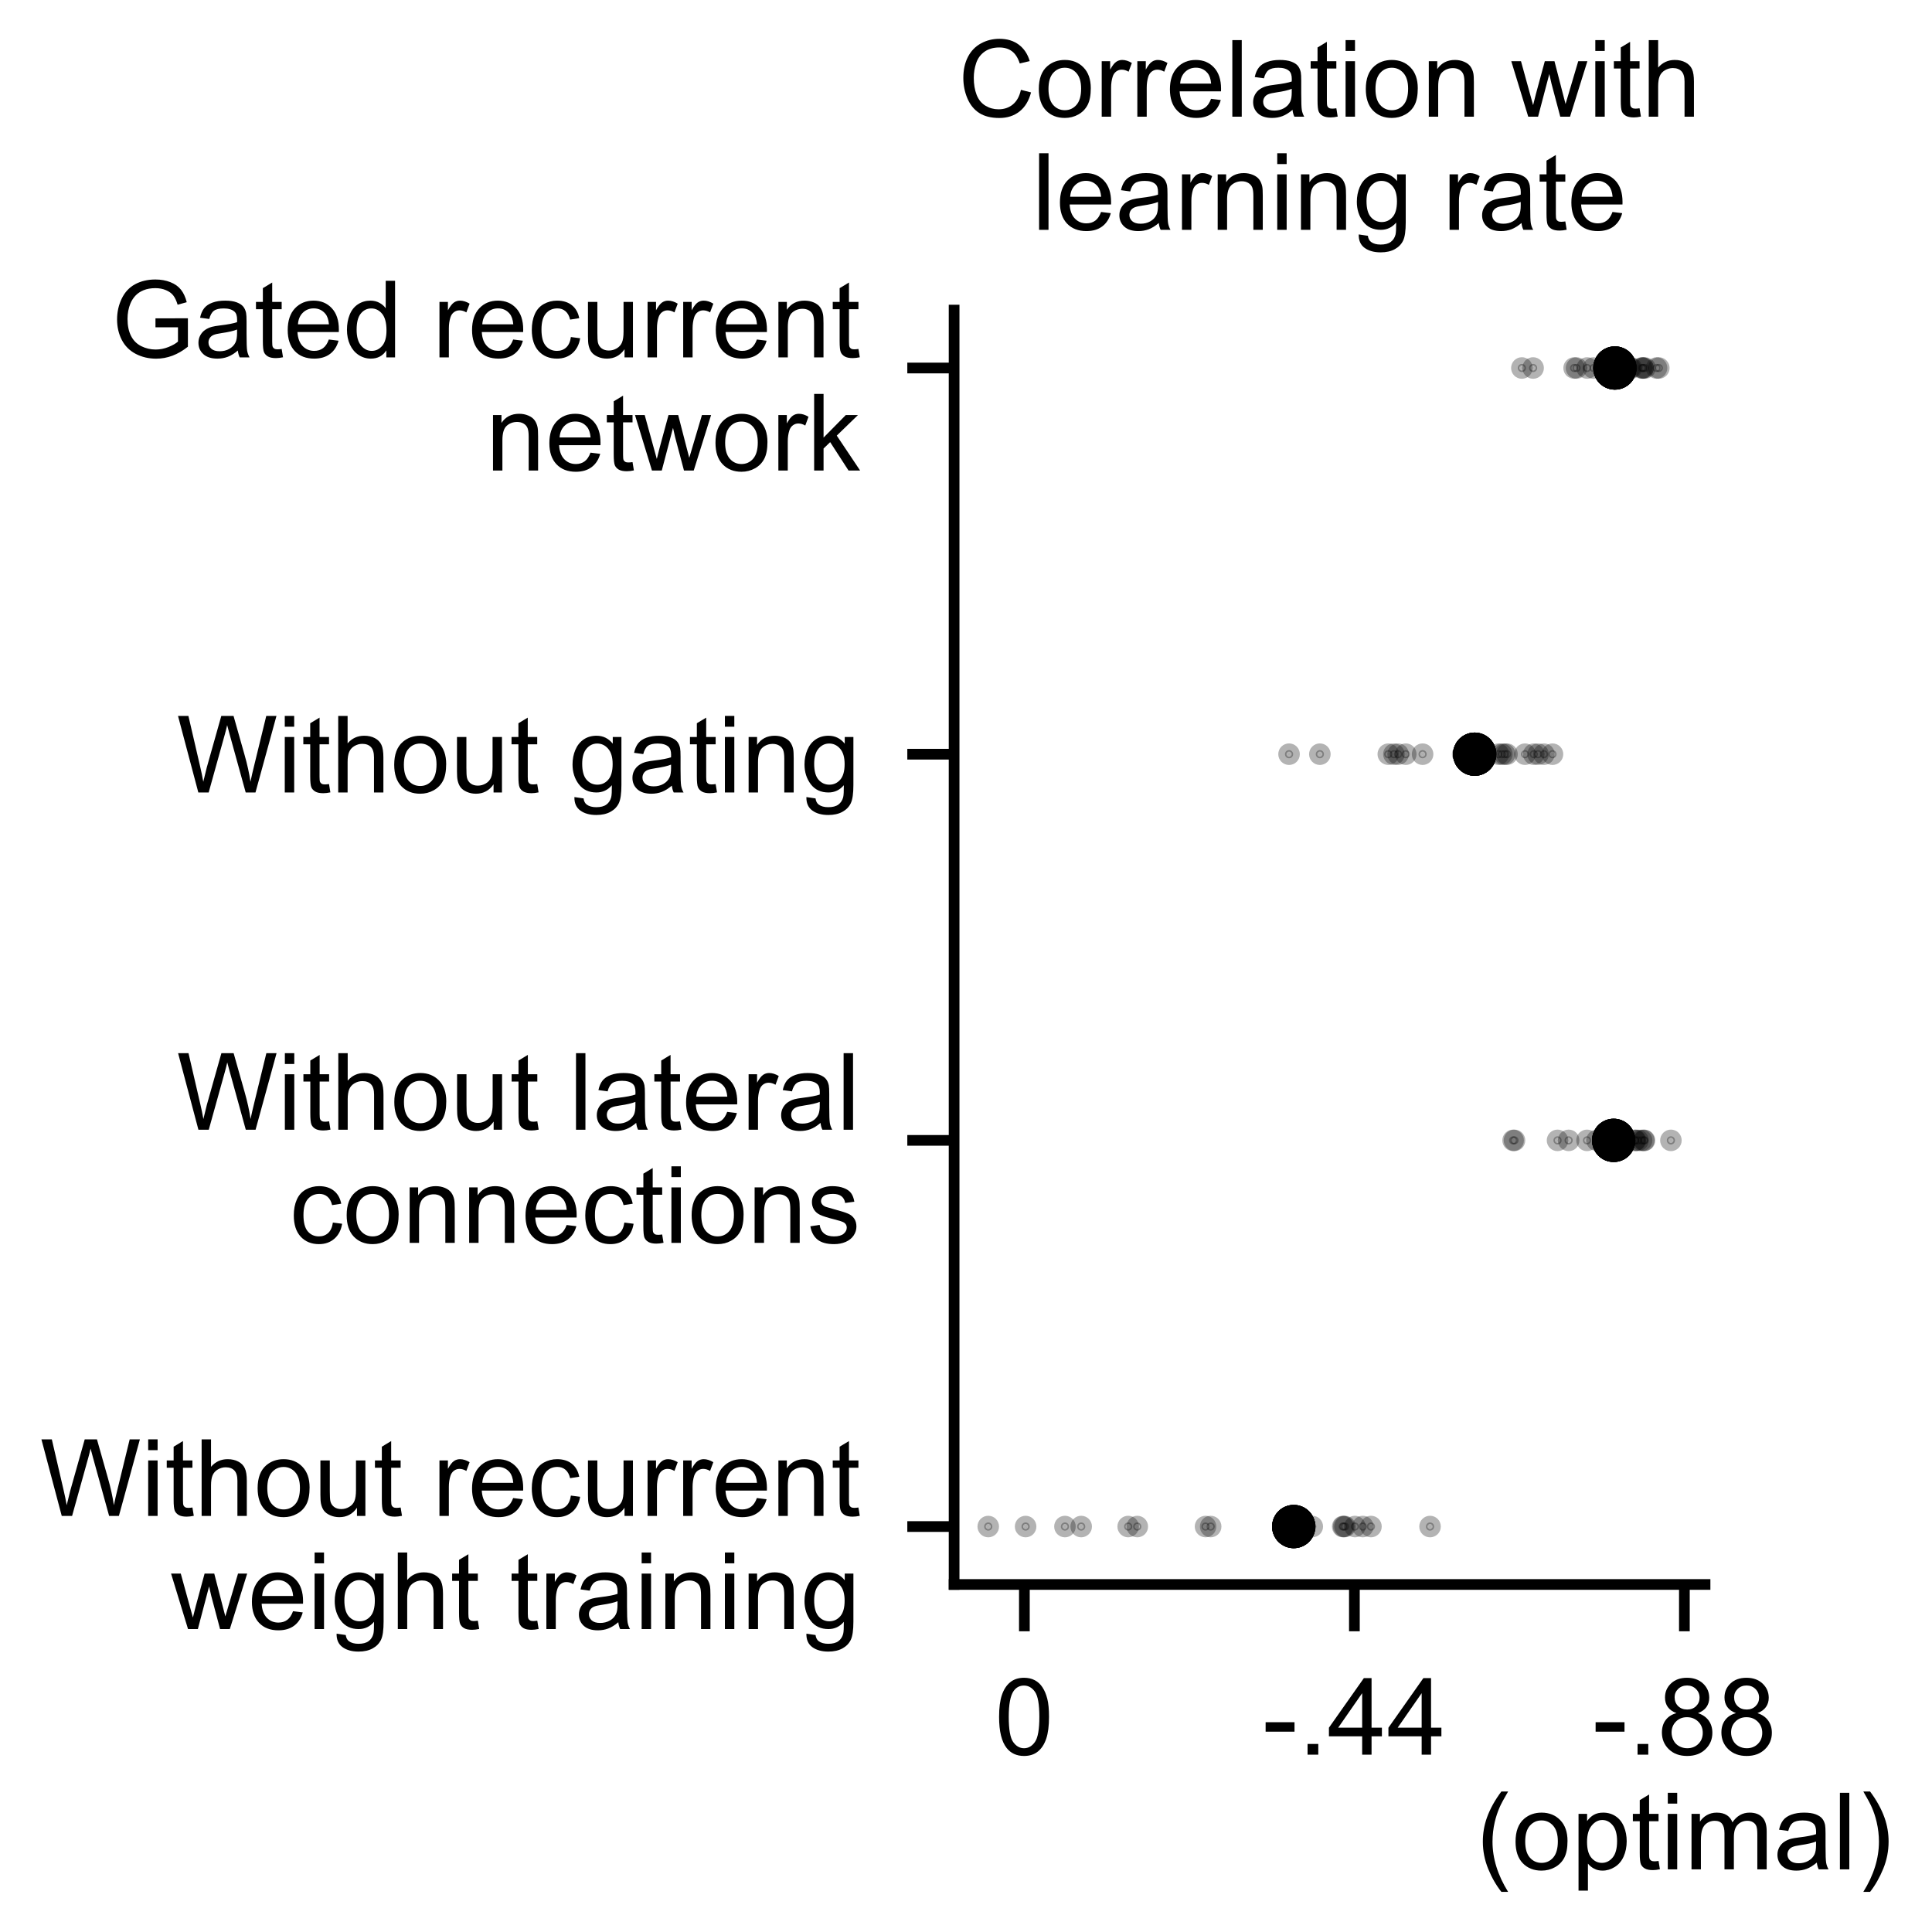 <?xml version="1.0" encoding="utf-8" standalone="no"?>
<!DOCTYPE svg PUBLIC "-//W3C//DTD SVG 1.1//EN"
  "http://www.w3.org/Graphics/SVG/1.1/DTD/svg11.dtd">
<!-- Created with matplotlib (https://matplotlib.org/) -->
<svg height="144.48pt" version="1.1" viewBox="0 0 144.48 144.48" width="144.48pt" xmlns="http://www.w3.org/2000/svg" xmlns:xlink="http://www.w3.org/1999/xlink">
 <defs>
  <style type="text/css">*{stroke-linecap:butt;stroke-linejoin:round;}</style>
 </defs>
 <g id="figure_1">
  <g id="patch_1">
   <path d="M 0 144.48 
L 144.48 144.48 
L 144.48 0 
L 0 0 
z
" style="fill:#ffffff;"/>
  </g>
  <g id="axes_1">
   <g id="patch_2">
    <path d="M 71.351 118.491 
L 127.507 118.491 
L 127.507 23.188 
L 71.351 23.188 
z
" style="fill:#ffffff;"/>
   </g>
   <g id="PathCollection_1">
    <defs>
     <path d="M 0 0.306 
C 0.081 0.306 0.159 0.274 0.217 0.217 
C 0.274 0.159 0.306 0.081 0.306 0 
C 0.306 -0.081 0.274 -0.159 0.217 -0.217 
C 0.159 -0.274 0.081 -0.306 0 -0.306 
C -0.081 -0.306 -0.159 -0.274 -0.217 -0.217 
C -0.274 -0.159 -0.306 -0.081 -0.306 0 
C -0.306 0.081 -0.274 0.159 -0.217 0.217 
C -0.159 0.274 -0.081 0.306 0 0.306 
z
" id="m3fb9563d94" style="stroke:#000000;stroke-opacity:0.3;"/>
    </defs>
    <g clip-path="url(#pb31c2bf04f)">
     <use style="fill-opacity:0.3;stroke:#000000;stroke-opacity:0.3;" x="120.322" xlink:href="#m3fb9563d94" y="27.52"/>
     <use style="fill-opacity:0.3;stroke:#000000;stroke-opacity:0.3;" x="113.81" xlink:href="#m3fb9563d94" y="27.52"/>
     <use style="fill-opacity:0.3;stroke:#000000;stroke-opacity:0.3;" x="121.998" xlink:href="#m3fb9563d94" y="27.52"/>
     <use style="fill-opacity:0.3;stroke:#000000;stroke-opacity:0.3;" x="122.873" xlink:href="#m3fb9563d94" y="27.52"/>
     <use style="fill-opacity:0.3;stroke:#000000;stroke-opacity:0.3;" x="119.165" xlink:href="#m3fb9563d94" y="27.52"/>
     <use style="fill-opacity:0.3;stroke:#000000;stroke-opacity:0.3;" x="122.761" xlink:href="#m3fb9563d94" y="27.52"/>
     <use style="fill-opacity:0.3;stroke:#000000;stroke-opacity:0.3;" x="117.896" xlink:href="#m3fb9563d94" y="27.52"/>
     <use style="fill-opacity:0.3;stroke:#000000;stroke-opacity:0.3;" x="120.42" xlink:href="#m3fb9563d94" y="27.52"/>
     <use style="fill-opacity:0.3;stroke:#000000;stroke-opacity:0.3;" x="114.65" xlink:href="#m3fb9563d94" y="27.52"/>
     <use style="fill-opacity:0.3;stroke:#000000;stroke-opacity:0.3;" x="123.881" xlink:href="#m3fb9563d94" y="27.52"/>
     <use style="fill-opacity:0.3;stroke:#000000;stroke-opacity:0.3;" x="117.716" xlink:href="#m3fb9563d94" y="27.52"/>
     <use style="fill-opacity:0.3;stroke:#000000;stroke-opacity:0.3;" x="118.689" xlink:href="#m3fb9563d94" y="27.52"/>
     <use style="fill-opacity:0.3;stroke:#000000;stroke-opacity:0.3;" x="122.869" xlink:href="#m3fb9563d94" y="27.52"/>
     <use style="fill-opacity:0.3;stroke:#000000;stroke-opacity:0.3;" x="121.898" xlink:href="#m3fb9563d94" y="27.52"/>
     <use style="fill-opacity:0.3;stroke:#000000;stroke-opacity:0.3;" x="120.258" xlink:href="#m3fb9563d94" y="27.52"/>
     <use style="fill-opacity:0.3;stroke:#000000;stroke-opacity:0.3;" x="120.347" xlink:href="#m3fb9563d94" y="27.52"/>
     <use style="fill-opacity:0.3;stroke:#000000;stroke-opacity:0.3;" x="123.02" xlink:href="#m3fb9563d94" y="27.52"/>
     <use style="fill-opacity:0.3;stroke:#000000;stroke-opacity:0.3;" x="124.051" xlink:href="#m3fb9563d94" y="27.52"/>
     <use style="fill-opacity:0.3;stroke:#000000;stroke-opacity:0.3;" x="121.251" xlink:href="#m3fb9563d94" y="27.52"/>
     <use style="fill-opacity:0.3;stroke:#000000;stroke-opacity:0.3;" x="121.11" xlink:href="#m3fb9563d94" y="27.52"/>
    </g>
   </g>
   <g id="PathCollection_2">
    <defs>
     <path d="M 0 1.118 
C 0.297 1.118 0.581 1 0.791 0.791 
C 1 0.581 1.118 0.297 1.118 0 
C 1.118 -0.297 1 -0.581 0.791 -0.791 
C 0.581 -1 0.297 -1.118 0 -1.118 
C -0.297 -1.118 -0.581 -1 -0.791 -0.791 
C -1 -0.581 -1.118 -0.297 -1.118 0 
C -1.118 0.297 -1 0.581 -0.791 0.791 
C -0.581 1 -0.297 1.118 0 1.118 
z
" id="mee559fc766" style="stroke:#000000;"/>
    </defs>
    <g clip-path="url(#pb31c2bf04f)">
     <use style="stroke:#000000;" x="120.765" xlink:href="#mee559fc766" y="27.52"/>
     <use style="stroke:#000000;" x="110.279" xlink:href="#mee559fc766" y="56.4"/>
     <use style="stroke:#000000;" x="120.674" xlink:href="#mee559fc766" y="85.28"/>
     <use style="stroke:#000000;" x="96.748" xlink:href="#mee559fc766" y="114.159"/>
    </g>
   </g>
   <g id="PathCollection_3">
    <g clip-path="url(#pb31c2bf04f)">
     <use style="fill-opacity:0.3;stroke:#000000;stroke-opacity:0.3;" x="112.524" xlink:href="#m3fb9563d94" y="56.4"/>
     <use style="fill-opacity:0.3;stroke:#000000;stroke-opacity:0.3;" x="114.044" xlink:href="#m3fb9563d94" y="56.4"/>
     <use style="fill-opacity:0.3;stroke:#000000;stroke-opacity:0.3;" x="112.057" xlink:href="#m3fb9563d94" y="56.4"/>
     <use style="fill-opacity:0.3;stroke:#000000;stroke-opacity:0.3;" x="109.662" xlink:href="#m3fb9563d94" y="56.4"/>
     <use style="fill-opacity:0.3;stroke:#000000;stroke-opacity:0.3;" x="103.82" xlink:href="#m3fb9563d94" y="56.4"/>
     <use style="fill-opacity:0.3;stroke:#000000;stroke-opacity:0.3;" x="105.126" xlink:href="#m3fb9563d94" y="56.4"/>
     <use style="fill-opacity:0.3;stroke:#000000;stroke-opacity:0.3;" x="112.309" xlink:href="#m3fb9563d94" y="56.4"/>
     <use style="fill-opacity:0.3;stroke:#000000;stroke-opacity:0.3;" x="98.703" xlink:href="#m3fb9563d94" y="56.4"/>
     <use style="fill-opacity:0.3;stroke:#000000;stroke-opacity:0.3;" x="96.399" xlink:href="#m3fb9563d94" y="56.4"/>
     <use style="fill-opacity:0.3;stroke:#000000;stroke-opacity:0.3;" x="114.699" xlink:href="#m3fb9563d94" y="56.4"/>
     <use style="fill-opacity:0.3;stroke:#000000;stroke-opacity:0.3;" x="116.099" xlink:href="#m3fb9563d94" y="56.4"/>
     <use style="fill-opacity:0.3;stroke:#000000;stroke-opacity:0.3;" x="115.021" xlink:href="#m3fb9563d94" y="56.4"/>
     <use style="fill-opacity:0.3;stroke:#000000;stroke-opacity:0.3;" x="110.896" xlink:href="#m3fb9563d94" y="56.4"/>
     <use style="fill-opacity:0.3;stroke:#000000;stroke-opacity:0.3;" x="109.383" xlink:href="#m3fb9563d94" y="56.4"/>
     <use style="fill-opacity:0.3;stroke:#000000;stroke-opacity:0.3;" x="104.554" xlink:href="#m3fb9563d94" y="56.4"/>
     <use style="fill-opacity:0.3;stroke:#000000;stroke-opacity:0.3;" x="115.46" xlink:href="#m3fb9563d94" y="56.4"/>
     <use style="fill-opacity:0.3;stroke:#000000;stroke-opacity:0.3;" x="104.239" xlink:href="#m3fb9563d94" y="56.4"/>
     <use style="fill-opacity:0.3;stroke:#000000;stroke-opacity:0.3;" x="112.699" xlink:href="#m3fb9563d94" y="56.4"/>
     <use style="fill-opacity:0.3;stroke:#000000;stroke-opacity:0.3;" x="106.386" xlink:href="#m3fb9563d94" y="56.4"/>
     <use style="fill-opacity:0.3;stroke:#000000;stroke-opacity:0.3;" x="109.648" xlink:href="#m3fb9563d94" y="56.4"/>
    </g>
   </g>
   <g id="PathCollection_4">
    <g clip-path="url(#pb31c2bf04f)">
     <use style="stroke:#000000;" x="120.765" xlink:href="#mee559fc766" y="27.52"/>
     <use style="stroke:#000000;" x="110.279" xlink:href="#mee559fc766" y="56.4"/>
     <use style="stroke:#000000;" x="120.674" xlink:href="#mee559fc766" y="85.28"/>
     <use style="stroke:#000000;" x="96.748" xlink:href="#mee559fc766" y="114.159"/>
    </g>
   </g>
   <g id="PathCollection_5">
    <g clip-path="url(#pb31c2bf04f)">
     <use style="fill-opacity:0.3;stroke:#000000;stroke-opacity:0.3;" x="122.93" xlink:href="#m3fb9563d94" y="85.28"/>
     <use style="fill-opacity:0.3;stroke:#000000;stroke-opacity:0.3;" x="120.341" xlink:href="#m3fb9563d94" y="85.28"/>
     <use style="fill-opacity:0.3;stroke:#000000;stroke-opacity:0.3;" x="118.682" xlink:href="#m3fb9563d94" y="85.28"/>
     <use style="fill-opacity:0.3;stroke:#000000;stroke-opacity:0.3;" x="122.979" xlink:href="#m3fb9563d94" y="85.28"/>
     <use style="fill-opacity:0.3;stroke:#000000;stroke-opacity:0.3;" x="117.307" xlink:href="#m3fb9563d94" y="85.28"/>
     <use style="fill-opacity:0.3;stroke:#000000;stroke-opacity:0.3;" x="120.833" xlink:href="#m3fb9563d94" y="85.28"/>
     <use style="fill-opacity:0.3;stroke:#000000;stroke-opacity:0.3;" x="122.763" xlink:href="#m3fb9563d94" y="85.28"/>
     <use style="fill-opacity:0.3;stroke:#000000;stroke-opacity:0.3;" x="121.379" xlink:href="#m3fb9563d94" y="85.28"/>
     <use style="fill-opacity:0.3;stroke:#000000;stroke-opacity:0.3;" x="113.258" xlink:href="#m3fb9563d94" y="85.28"/>
     <use style="fill-opacity:0.3;stroke:#000000;stroke-opacity:0.3;" x="122.496" xlink:href="#m3fb9563d94" y="85.28"/>
     <use style="fill-opacity:0.3;stroke:#000000;stroke-opacity:0.3;" x="122.304" xlink:href="#m3fb9563d94" y="85.28"/>
     <use style="fill-opacity:0.3;stroke:#000000;stroke-opacity:0.3;" x="120.336" xlink:href="#m3fb9563d94" y="85.28"/>
     <use style="fill-opacity:0.3;stroke:#000000;stroke-opacity:0.3;" x="119.424" xlink:href="#m3fb9563d94" y="85.28"/>
     <use style="fill-opacity:0.3;stroke:#000000;stroke-opacity:0.3;" x="120.515" xlink:href="#m3fb9563d94" y="85.28"/>
     <use style="fill-opacity:0.3;stroke:#000000;stroke-opacity:0.3;" x="122.267" xlink:href="#m3fb9563d94" y="85.28"/>
     <use style="fill-opacity:0.3;stroke:#000000;stroke-opacity:0.3;" x="124.955" xlink:href="#m3fb9563d94" y="85.28"/>
     <use style="fill-opacity:0.3;stroke:#000000;stroke-opacity:0.3;" x="121.317" xlink:href="#m3fb9563d94" y="85.28"/>
     <use style="fill-opacity:0.3;stroke:#000000;stroke-opacity:0.3;" x="113.155" xlink:href="#m3fb9563d94" y="85.28"/>
     <use style="fill-opacity:0.3;stroke:#000000;stroke-opacity:0.3;" x="116.476" xlink:href="#m3fb9563d94" y="85.28"/>
     <use style="fill-opacity:0.3;stroke:#000000;stroke-opacity:0.3;" x="120.163" xlink:href="#m3fb9563d94" y="85.28"/>
    </g>
   </g>
   <g id="PathCollection_6">
    <g clip-path="url(#pb31c2bf04f)">
     <use style="stroke:#000000;" x="120.765" xlink:href="#mee559fc766" y="27.52"/>
     <use style="stroke:#000000;" x="110.279" xlink:href="#mee559fc766" y="56.4"/>
     <use style="stroke:#000000;" x="120.674" xlink:href="#mee559fc766" y="85.28"/>
     <use style="stroke:#000000;" x="96.748" xlink:href="#mee559fc766" y="114.159"/>
    </g>
   </g>
   <g id="PathCollection_7">
    <g clip-path="url(#pb31c2bf04f)">
     <use style="fill-opacity:0.3;stroke:#000000;stroke-opacity:0.3;" x="106.942" xlink:href="#m3fb9563d94" y="114.159"/>
     <use style="fill-opacity:0.3;stroke:#000000;stroke-opacity:0.3;" x="101.913" xlink:href="#m3fb9563d94" y="114.159"/>
     <use style="fill-opacity:0.3;stroke:#000000;stroke-opacity:0.3;" x="101.322" xlink:href="#m3fb9563d94" y="114.159"/>
     <use style="fill-opacity:0.3;stroke:#000000;stroke-opacity:0.3;" x="100.48" xlink:href="#m3fb9563d94" y="114.159"/>
     <use style="fill-opacity:0.3;stroke:#000000;stroke-opacity:0.3;" x="76.698" xlink:href="#m3fb9563d94" y="114.159"/>
     <use style="fill-opacity:0.3;stroke:#000000;stroke-opacity:0.3;" x="84.368" xlink:href="#m3fb9563d94" y="114.159"/>
     <use style="fill-opacity:0.3;stroke:#000000;stroke-opacity:0.3;" x="96.73" xlink:href="#m3fb9563d94" y="114.159"/>
     <use style="fill-opacity:0.3;stroke:#000000;stroke-opacity:0.3;" x="96.766" xlink:href="#m3fb9563d94" y="114.159"/>
     <use style="fill-opacity:0.3;stroke:#000000;stroke-opacity:0.3;" x="73.904" xlink:href="#m3fb9563d94" y="114.159"/>
     <use style="fill-opacity:0.3;stroke:#000000;stroke-opacity:0.3;" x="90.153" xlink:href="#m3fb9563d94" y="114.159"/>
     <use style="fill-opacity:0.3;stroke:#000000;stroke-opacity:0.3;" x="97.574" xlink:href="#m3fb9563d94" y="114.159"/>
     <use style="fill-opacity:0.3;stroke:#000000;stroke-opacity:0.3;" x="100.412" xlink:href="#m3fb9563d94" y="114.159"/>
     <use style="fill-opacity:0.3;stroke:#000000;stroke-opacity:0.3;" x="85.049" xlink:href="#m3fb9563d94" y="114.159"/>
     <use style="fill-opacity:0.3;stroke:#000000;stroke-opacity:0.3;" x="90.537" xlink:href="#m3fb9563d94" y="114.159"/>
     <use style="fill-opacity:0.3;stroke:#000000;stroke-opacity:0.3;" x="80.854" xlink:href="#m3fb9563d94" y="114.159"/>
     <use style="fill-opacity:0.3;stroke:#000000;stroke-opacity:0.3;" x="98.136" xlink:href="#m3fb9563d94" y="114.159"/>
     <use style="fill-opacity:0.3;stroke:#000000;stroke-opacity:0.3;" x="100.584" xlink:href="#m3fb9563d94" y="114.159"/>
     <use style="fill-opacity:0.3;stroke:#000000;stroke-opacity:0.3;" x="79.64" xlink:href="#m3fb9563d94" y="114.159"/>
     <use style="fill-opacity:0.3;stroke:#000000;stroke-opacity:0.3;" x="96.531" xlink:href="#m3fb9563d94" y="114.159"/>
     <use style="fill-opacity:0.3;stroke:#000000;stroke-opacity:0.3;" x="102.524" xlink:href="#m3fb9563d94" y="114.159"/>
    </g>
   </g>
   <g id="PathCollection_8">
    <g clip-path="url(#pb31c2bf04f)">
     <use style="stroke:#000000;" x="120.765" xlink:href="#mee559fc766" y="27.52"/>
     <use style="stroke:#000000;" x="110.279" xlink:href="#mee559fc766" y="56.4"/>
     <use style="stroke:#000000;" x="120.674" xlink:href="#mee559fc766" y="85.28"/>
     <use style="stroke:#000000;" x="96.748" xlink:href="#mee559fc766" y="114.159"/>
    </g>
   </g>
   <g id="matplotlib.axis_1">
    <g id="xtick_1">
     <g id="line2d_1">
      <defs>
       <path d="M 0 0 
L 0 3.5 
" id="mf2e97623bc" style="stroke:#000000;stroke-width:0.8;"/>
      </defs>
      <g>
       <use style="stroke:#000000;stroke-width:0.8;" x="76.606" xlink:href="#mf2e97623bc" y="118.491"/>
      </g>
     </g>
     <g id="text_1">
      <!-- 0 -->
      <g transform="translate(74.382 131.218)scale(0.08 -0.08)">
       <defs>
        <path d="M 4.156 35.297 
Q 4.156 48 6.766 55.734 
Q 9.375 63.484 14.516 67.672 
Q 19.672 71.875 27.484 71.875 
Q 33.25 71.875 37.594 69.547 
Q 41.938 67.234 44.766 62.859 
Q 47.609 58.5 49.219 52.219 
Q 50.828 45.953 50.828 35.297 
Q 50.828 22.703 48.234 14.969 
Q 45.656 7.234 40.5 3 
Q 35.359 -1.219 27.484 -1.219 
Q 17.141 -1.219 11.234 6.203 
Q 4.156 15.141 4.156 35.297 
z
M 13.188 35.297 
Q 13.188 17.672 17.312 11.828 
Q 21.438 6 27.484 6 
Q 33.547 6 37.672 11.859 
Q 41.797 17.719 41.797 35.297 
Q 41.797 52.984 37.672 58.781 
Q 33.547 64.594 27.391 64.594 
Q 21.344 64.594 17.719 59.469 
Q 13.188 52.938 13.188 35.297 
z
" id="ArialMT-48"/>
       </defs>
       <use xlink:href="#ArialMT-48"/>
      </g>
     </g>
    </g>
    <g id="xtick_2">
     <g id="line2d_2">
      <g>
       <use style="stroke:#000000;stroke-width:0.8;" x="101.285" xlink:href="#mf2e97623bc" y="118.491"/>
      </g>
     </g>
     <g id="text_2">
      <!-- -.44 -->
      <g transform="translate(94.393 131.218)scale(0.08 -0.08)">
       <defs>
        <path d="M 3.172 21.484 
L 3.172 30.328 
L 30.172 30.328 
L 30.172 21.484 
z
" id="ArialMT-45"/>
        <path d="M 9.078 0 
L 9.078 10.016 
L 19.094 10.016 
L 19.094 0 
z
" id="ArialMT-46"/>
        <path d="M 32.328 0 
L 32.328 17.141 
L 1.266 17.141 
L 1.266 25.203 
L 33.938 71.578 
L 41.109 71.578 
L 41.109 25.203 
L 50.781 25.203 
L 50.781 17.141 
L 41.109 17.141 
L 41.109 0 
z
M 32.328 25.203 
L 32.328 57.469 
L 9.906 25.203 
z
" id="ArialMT-52"/>
       </defs>
       <use xlink:href="#ArialMT-45"/>
       <use x="33.301" xlink:href="#ArialMT-46"/>
       <use x="61.084" xlink:href="#ArialMT-52"/>
       <use x="116.699" xlink:href="#ArialMT-52"/>
      </g>
     </g>
    </g>
    <g id="xtick_3">
     <g id="line2d_3">
      <g>
       <use style="stroke:#000000;stroke-width:0.8;" x="125.963" xlink:href="#mf2e97623bc" y="118.491"/>
      </g>
     </g>
     <g id="text_3">
      <!-- -.88 -->
      <g transform="translate(119.071 131.218)scale(0.08 -0.08)">
       <defs>
        <path d="M 17.672 38.812 
Q 12.203 40.828 9.562 44.531 
Q 6.938 48.25 6.938 53.422 
Q 6.938 61.234 12.547 66.547 
Q 18.172 71.875 27.484 71.875 
Q 36.859 71.875 42.578 66.422 
Q 48.297 60.984 48.297 53.172 
Q 48.297 48.188 45.672 44.5 
Q 43.062 40.828 37.75 38.812 
Q 44.344 36.672 47.781 31.875 
Q 51.219 27.094 51.219 20.453 
Q 51.219 11.281 44.719 5.031 
Q 38.234 -1.219 27.641 -1.219 
Q 17.047 -1.219 10.547 5.047 
Q 4.047 11.328 4.047 20.703 
Q 4.047 27.688 7.594 32.391 
Q 11.141 37.109 17.672 38.812 
z
M 15.922 53.719 
Q 15.922 48.641 19.188 45.406 
Q 22.469 42.188 27.688 42.188 
Q 32.766 42.188 36.016 45.375 
Q 39.266 48.578 39.266 53.219 
Q 39.266 58.062 35.906 61.359 
Q 32.562 64.656 27.594 64.656 
Q 22.562 64.656 19.234 61.422 
Q 15.922 58.203 15.922 53.719 
z
M 13.094 20.656 
Q 13.094 16.891 14.875 13.375 
Q 16.656 9.859 20.172 7.922 
Q 23.688 6 27.734 6 
Q 34.031 6 38.125 10.047 
Q 42.234 14.109 42.234 20.359 
Q 42.234 26.703 38.016 30.859 
Q 33.797 35.016 27.438 35.016 
Q 21.234 35.016 17.156 30.906 
Q 13.094 26.812 13.094 20.656 
z
" id="ArialMT-56"/>
       </defs>
       <use xlink:href="#ArialMT-45"/>
       <use x="33.301" xlink:href="#ArialMT-46"/>
       <use x="61.084" xlink:href="#ArialMT-56"/>
       <use x="116.699" xlink:href="#ArialMT-56"/>
      </g>
      <!-- (optimal) -->
      <g transform="translate(110.406 139.796)scale(0.08 -0.08)">
       <defs>
        <path d="M 23.391 -21.047 
Q 16.109 -11.859 11.078 0.438 
Q 6.062 12.75 6.062 25.922 
Q 6.062 37.547 9.812 48.188 
Q 14.203 60.547 23.391 72.797 
L 29.688 72.797 
Q 23.781 62.641 21.875 58.297 
Q 18.891 51.562 17.188 44.234 
Q 15.094 35.109 15.094 25.875 
Q 15.094 2.391 29.688 -21.047 
z
" id="ArialMT-40"/>
        <path d="M 3.328 25.922 
Q 3.328 40.328 11.328 47.266 
Q 18.016 53.031 27.641 53.031 
Q 38.328 53.031 45.109 46.016 
Q 51.906 39.016 51.906 26.656 
Q 51.906 16.656 48.906 10.906 
Q 45.906 5.172 40.156 2 
Q 34.422 -1.172 27.641 -1.172 
Q 16.75 -1.172 10.031 5.812 
Q 3.328 12.797 3.328 25.922 
z
M 12.359 25.922 
Q 12.359 15.969 16.703 11.016 
Q 21.047 6.062 27.641 6.062 
Q 34.188 6.062 38.531 11.031 
Q 42.875 16.016 42.875 26.219 
Q 42.875 35.844 38.5 40.797 
Q 34.125 45.75 27.641 45.75 
Q 21.047 45.75 16.703 40.812 
Q 12.359 35.891 12.359 25.922 
z
" id="ArialMT-111"/>
        <path d="M 6.594 -19.875 
L 6.594 51.859 
L 14.594 51.859 
L 14.594 45.125 
Q 17.438 49.078 21 51.047 
Q 24.562 53.031 29.641 53.031 
Q 36.281 53.031 41.359 49.609 
Q 46.438 46.188 49.016 39.953 
Q 51.609 33.734 51.609 26.312 
Q 51.609 18.359 48.75 11.984 
Q 45.906 5.609 40.453 2.219 
Q 35.016 -1.172 29 -1.172 
Q 24.609 -1.172 21.109 0.688 
Q 17.625 2.547 15.375 5.375 
L 15.375 -19.875 
z
M 14.547 25.641 
Q 14.547 15.625 18.594 10.844 
Q 22.656 6.062 28.422 6.062 
Q 34.281 6.062 38.453 11.016 
Q 42.625 15.969 42.625 26.375 
Q 42.625 36.281 38.547 41.203 
Q 34.469 46.141 28.812 46.141 
Q 23.188 46.141 18.859 40.891 
Q 14.547 35.641 14.547 25.641 
z
" id="ArialMT-112"/>
        <path d="M 25.781 7.859 
L 27.047 0.094 
Q 23.344 -0.688 20.406 -0.688 
Q 15.625 -0.688 12.984 0.828 
Q 10.359 2.344 9.281 4.812 
Q 8.203 7.281 8.203 15.188 
L 8.203 45.016 
L 1.766 45.016 
L 1.766 51.859 
L 8.203 51.859 
L 8.203 64.703 
L 16.938 69.969 
L 16.938 51.859 
L 25.781 51.859 
L 25.781 45.016 
L 16.938 45.016 
L 16.938 14.703 
Q 16.938 10.938 17.406 9.859 
Q 17.875 8.797 18.922 8.156 
Q 19.969 7.516 21.922 7.516 
Q 23.391 7.516 25.781 7.859 
z
" id="ArialMT-116"/>
        <path d="M 6.641 61.469 
L 6.641 71.578 
L 15.438 71.578 
L 15.438 61.469 
z
M 6.641 0 
L 6.641 51.859 
L 15.438 51.859 
L 15.438 0 
z
" id="ArialMT-105"/>
        <path d="M 6.594 0 
L 6.594 51.859 
L 14.453 51.859 
L 14.453 44.578 
Q 16.891 48.391 20.938 50.703 
Q 25 53.031 30.172 53.031 
Q 35.938 53.031 39.625 50.641 
Q 43.312 48.25 44.828 43.953 
Q 50.984 53.031 60.844 53.031 
Q 68.562 53.031 72.703 48.75 
Q 76.859 44.484 76.859 35.594 
L 76.859 0 
L 68.109 0 
L 68.109 32.672 
Q 68.109 37.938 67.25 40.25 
Q 66.406 42.578 64.156 43.984 
Q 61.922 45.406 58.891 45.406 
Q 53.422 45.406 49.797 41.766 
Q 46.188 38.141 46.188 30.125 
L 46.188 0 
L 37.406 0 
L 37.406 33.688 
Q 37.406 39.547 35.25 42.469 
Q 33.109 45.406 28.219 45.406 
Q 24.516 45.406 21.359 43.453 
Q 18.219 41.5 16.797 37.734 
Q 15.375 33.984 15.375 26.906 
L 15.375 0 
z
" id="ArialMT-109"/>
        <path d="M 40.438 6.391 
Q 35.547 2.25 31.031 0.531 
Q 26.516 -1.172 21.344 -1.172 
Q 12.797 -1.172 8.203 3 
Q 3.609 7.172 3.609 13.672 
Q 3.609 17.484 5.344 20.625 
Q 7.078 23.781 9.891 25.688 
Q 12.703 27.594 16.219 28.562 
Q 18.797 29.25 24.031 29.891 
Q 34.672 31.156 39.703 32.906 
Q 39.75 34.719 39.75 35.203 
Q 39.75 40.578 37.25 42.781 
Q 33.891 45.75 27.25 45.75 
Q 21.047 45.75 18.094 43.578 
Q 15.141 41.406 13.719 35.891 
L 5.125 37.062 
Q 6.297 42.578 8.984 45.969 
Q 11.672 49.359 16.75 51.188 
Q 21.828 53.031 28.516 53.031 
Q 35.156 53.031 39.297 51.469 
Q 43.453 49.906 45.406 47.531 
Q 47.359 45.172 48.141 41.547 
Q 48.578 39.312 48.578 33.453 
L 48.578 21.734 
Q 48.578 9.469 49.141 6.219 
Q 49.703 2.984 51.375 0 
L 42.188 0 
Q 40.828 2.734 40.438 6.391 
z
M 39.703 26.031 
Q 34.906 24.078 25.344 22.703 
Q 19.922 21.922 17.672 20.938 
Q 15.438 19.969 14.203 18.094 
Q 12.984 16.219 12.984 13.922 
Q 12.984 10.406 15.641 8.062 
Q 18.312 5.719 23.438 5.719 
Q 28.516 5.719 32.469 7.938 
Q 36.422 10.156 38.281 14.016 
Q 39.703 17 39.703 22.797 
z
" id="ArialMT-97"/>
        <path d="M 6.391 0 
L 6.391 71.578 
L 15.188 71.578 
L 15.188 0 
z
" id="ArialMT-108"/>
        <path d="M 12.359 -21.047 
L 6.062 -21.047 
Q 20.656 2.391 20.656 25.875 
Q 20.656 35.062 18.562 44.094 
Q 16.891 51.422 13.922 58.156 
Q 12.016 62.547 6.062 72.797 
L 12.359 72.797 
Q 21.531 60.547 25.922 48.188 
Q 29.688 37.547 29.688 25.922 
Q 29.688 12.75 24.625 0.438 
Q 19.578 -11.859 12.359 -21.047 
z
" id="ArialMT-41"/>
       </defs>
       <use xlink:href="#ArialMT-40"/>
       <use x="33.301" xlink:href="#ArialMT-111"/>
       <use x="88.916" xlink:href="#ArialMT-112"/>
       <use x="144.531" xlink:href="#ArialMT-116"/>
       <use x="172.314" xlink:href="#ArialMT-105"/>
       <use x="194.531" xlink:href="#ArialMT-109"/>
       <use x="277.832" xlink:href="#ArialMT-97"/>
       <use x="333.447" xlink:href="#ArialMT-108"/>
       <use x="355.664" xlink:href="#ArialMT-41"/>
      </g>
     </g>
    </g>
   </g>
   <g id="matplotlib.axis_2">
    <g id="ytick_1">
     <g id="line2d_4">
      <defs>
       <path d="M 0 0 
L -3.5 0 
" id="m62c711349a" style="stroke:#000000;stroke-width:0.8;"/>
      </defs>
      <g>
       <use style="stroke:#000000;stroke-width:0.8;" x="71.351" xlink:href="#m62c711349a" y="27.52"/>
      </g>
     </g>
     <g id="text_4">
      <!-- Gated recurrent -->
      <g transform="translate(8.329 26.725)scale(0.08 -0.08)">
       <defs>
        <path d="M 41.219 28.078 
L 41.219 36.469 
L 71.531 36.531 
L 71.531 9.969 
Q 64.547 4.391 57.125 1.578 
Q 49.703 -1.219 41.891 -1.219 
Q 31.344 -1.219 22.719 3.297 
Q 14.109 7.812 9.719 16.359 
Q 5.328 24.906 5.328 35.453 
Q 5.328 45.906 9.688 54.953 
Q 14.062 64.016 22.266 68.406 
Q 30.469 72.797 41.156 72.797 
Q 48.922 72.797 55.188 70.281 
Q 61.469 67.781 65.031 63.281 
Q 68.609 58.797 70.453 51.562 
L 61.922 49.219 
Q 60.297 54.688 57.906 57.812 
Q 55.516 60.938 51.062 62.812 
Q 46.625 64.703 41.219 64.703 
Q 34.719 64.703 29.984 62.719 
Q 25.25 60.75 22.344 57.516 
Q 19.438 54.297 17.828 50.438 
Q 15.094 43.797 15.094 36.031 
Q 15.094 26.469 18.391 20.016 
Q 21.688 13.578 27.984 10.453 
Q 34.281 7.328 41.359 7.328 
Q 47.516 7.328 53.375 9.688 
Q 59.234 12.062 62.25 14.75 
L 62.25 28.078 
z
" id="ArialMT-71"/>
        <path d="M 42.094 16.703 
L 51.172 15.578 
Q 49.031 7.625 43.219 3.219 
Q 37.406 -1.172 28.375 -1.172 
Q 17 -1.172 10.328 5.828 
Q 3.656 12.844 3.656 25.484 
Q 3.656 38.578 10.391 45.797 
Q 17.141 53.031 27.875 53.031 
Q 38.281 53.031 44.875 45.953 
Q 51.469 38.875 51.469 26.031 
Q 51.469 25.25 51.422 23.688 
L 12.75 23.688 
Q 13.234 15.141 17.578 10.594 
Q 21.922 6.062 28.422 6.062 
Q 33.25 6.062 36.672 8.594 
Q 40.094 11.141 42.094 16.703 
z
M 13.234 30.906 
L 42.188 30.906 
Q 41.609 37.453 38.875 40.719 
Q 34.672 45.797 27.984 45.797 
Q 21.922 45.797 17.797 41.75 
Q 13.672 37.703 13.234 30.906 
z
" id="ArialMT-101"/>
        <path d="M 40.234 0 
L 40.234 6.547 
Q 35.297 -1.172 25.734 -1.172 
Q 19.531 -1.172 14.328 2.25 
Q 9.125 5.672 6.266 11.797 
Q 3.422 17.922 3.422 25.875 
Q 3.422 33.641 6 39.969 
Q 8.594 46.297 13.766 49.656 
Q 18.953 53.031 25.344 53.031 
Q 30.031 53.031 33.688 51.047 
Q 37.359 49.078 39.656 45.906 
L 39.656 71.578 
L 48.391 71.578 
L 48.391 0 
z
M 12.453 25.875 
Q 12.453 15.922 16.641 10.984 
Q 20.844 6.062 26.562 6.062 
Q 32.328 6.062 36.344 10.766 
Q 40.375 15.484 40.375 25.141 
Q 40.375 35.797 36.266 40.766 
Q 32.172 45.75 26.172 45.75 
Q 20.312 45.75 16.375 40.969 
Q 12.453 36.188 12.453 25.875 
z
" id="ArialMT-100"/>
        <path id="ArialMT-32"/>
        <path d="M 6.5 0 
L 6.5 51.859 
L 14.406 51.859 
L 14.406 44 
Q 17.438 49.516 20 51.266 
Q 22.562 53.031 25.641 53.031 
Q 30.078 53.031 34.672 50.203 
L 31.641 42.047 
Q 28.422 43.953 25.203 43.953 
Q 22.312 43.953 20.016 42.219 
Q 17.719 40.484 16.75 37.406 
Q 15.281 32.719 15.281 27.156 
L 15.281 0 
z
" id="ArialMT-114"/>
        <path d="M 40.438 19 
L 49.078 17.875 
Q 47.656 8.938 41.812 3.875 
Q 35.984 -1.172 27.484 -1.172 
Q 16.844 -1.172 10.375 5.781 
Q 3.906 12.75 3.906 25.734 
Q 3.906 34.125 6.688 40.422 
Q 9.469 46.734 15.156 49.875 
Q 20.844 53.031 27.547 53.031 
Q 35.984 53.031 41.359 48.75 
Q 46.734 44.484 48.25 36.625 
L 39.703 35.297 
Q 38.484 40.531 35.375 43.156 
Q 32.281 45.797 27.875 45.797 
Q 21.234 45.797 17.078 41.031 
Q 12.938 36.281 12.938 25.984 
Q 12.938 15.531 16.938 10.797 
Q 20.953 6.062 27.391 6.062 
Q 32.562 6.062 36.031 9.234 
Q 39.5 12.406 40.438 19 
z
" id="ArialMT-99"/>
        <path d="M 40.578 0 
L 40.578 7.625 
Q 34.516 -1.172 24.125 -1.172 
Q 19.531 -1.172 15.547 0.578 
Q 11.578 2.344 9.641 5 
Q 7.719 7.672 6.938 11.531 
Q 6.391 14.109 6.391 19.734 
L 6.391 51.859 
L 15.188 51.859 
L 15.188 23.094 
Q 15.188 16.219 15.719 13.812 
Q 16.547 10.359 19.234 8.375 
Q 21.922 6.391 25.875 6.391 
Q 29.828 6.391 33.297 8.422 
Q 36.766 10.453 38.203 13.938 
Q 39.656 17.438 39.656 24.078 
L 39.656 51.859 
L 48.438 51.859 
L 48.438 0 
z
" id="ArialMT-117"/>
        <path d="M 6.594 0 
L 6.594 51.859 
L 14.5 51.859 
L 14.5 44.484 
Q 20.219 53.031 31 53.031 
Q 35.688 53.031 39.625 51.344 
Q 43.562 49.656 45.516 46.922 
Q 47.469 44.188 48.25 40.438 
Q 48.734 37.984 48.734 31.891 
L 48.734 0 
L 39.938 0 
L 39.938 31.547 
Q 39.938 36.922 38.906 39.578 
Q 37.891 42.234 35.281 43.812 
Q 32.672 45.406 29.156 45.406 
Q 23.531 45.406 19.453 41.844 
Q 15.375 38.281 15.375 28.328 
L 15.375 0 
z
" id="ArialMT-110"/>
       </defs>
       <use xlink:href="#ArialMT-71"/>
       <use x="77.783" xlink:href="#ArialMT-97"/>
       <use x="133.398" xlink:href="#ArialMT-116"/>
       <use x="161.182" xlink:href="#ArialMT-101"/>
       <use x="216.797" xlink:href="#ArialMT-100"/>
       <use x="272.412" xlink:href="#ArialMT-32"/>
       <use x="300.195" xlink:href="#ArialMT-114"/>
       <use x="333.496" xlink:href="#ArialMT-101"/>
       <use x="389.111" xlink:href="#ArialMT-99"/>
       <use x="439.111" xlink:href="#ArialMT-117"/>
       <use x="494.727" xlink:href="#ArialMT-114"/>
       <use x="528.027" xlink:href="#ArialMT-114"/>
       <use x="561.328" xlink:href="#ArialMT-101"/>
       <use x="616.943" xlink:href="#ArialMT-110"/>
       <use x="672.559" xlink:href="#ArialMT-116"/>
      </g>
      <!-- network -->
      <g transform="translate(36.341 35.186)scale(0.08 -0.08)">
       <defs>
        <path d="M 16.156 0 
L 0.297 51.859 
L 9.375 51.859 
L 17.625 21.922 
L 20.703 10.797 
Q 20.906 11.625 23.391 21.484 
L 31.641 51.859 
L 40.672 51.859 
L 48.438 21.781 
L 51.031 11.859 
L 54 21.875 
L 62.891 51.859 
L 71.438 51.859 
L 55.219 0 
L 46.094 0 
L 37.844 31.062 
L 35.844 39.891 
L 25.344 0 
z
" id="ArialMT-119"/>
        <path d="M 6.641 0 
L 6.641 71.578 
L 15.438 71.578 
L 15.438 30.766 
L 36.234 51.859 
L 47.609 51.859 
L 27.781 32.625 
L 49.609 0 
L 38.766 0 
L 21.625 26.516 
L 15.438 20.562 
L 15.438 0 
z
" id="ArialMT-107"/>
       </defs>
       <use xlink:href="#ArialMT-110"/>
       <use x="55.615" xlink:href="#ArialMT-101"/>
       <use x="111.23" xlink:href="#ArialMT-116"/>
       <use x="139.014" xlink:href="#ArialMT-119"/>
       <use x="211.23" xlink:href="#ArialMT-111"/>
       <use x="266.846" xlink:href="#ArialMT-114"/>
       <use x="300.146" xlink:href="#ArialMT-107"/>
      </g>
     </g>
    </g>
    <g id="ytick_2">
     <g id="line2d_5">
      <g>
       <use style="stroke:#000000;stroke-width:0.8;" x="71.351" xlink:href="#m62c711349a" y="56.4"/>
      </g>
     </g>
     <g id="text_5">
      <!-- Without gating -->
      <g transform="translate(13.214 59.263)scale(0.08 -0.08)">
       <defs>
        <path d="M 20.219 0 
L 1.219 71.578 
L 10.938 71.578 
L 21.828 24.656 
Q 23.578 17.281 24.859 10.016 
Q 27.594 21.484 28.078 23.25 
L 41.703 71.578 
L 53.125 71.578 
L 63.375 35.359 
Q 67.234 21.875 68.953 10.016 
Q 70.312 16.797 72.516 25.594 
L 83.734 71.578 
L 93.266 71.578 
L 73.641 0 
L 64.5 0 
L 49.422 54.547 
Q 47.516 61.375 47.172 62.938 
Q 46.047 58.016 45.062 54.547 
L 29.891 0 
z
" id="ArialMT-87"/>
        <path d="M 6.594 0 
L 6.594 71.578 
L 15.375 71.578 
L 15.375 45.906 
Q 21.531 53.031 30.906 53.031 
Q 36.672 53.031 40.922 50.75 
Q 45.172 48.484 47 44.484 
Q 48.828 40.484 48.828 32.859 
L 48.828 0 
L 40.047 0 
L 40.047 32.859 
Q 40.047 39.453 37.188 42.453 
Q 34.328 45.453 29.109 45.453 
Q 25.203 45.453 21.75 43.422 
Q 18.312 41.406 16.844 37.938 
Q 15.375 34.469 15.375 28.375 
L 15.375 0 
z
" id="ArialMT-104"/>
        <path d="M 4.984 -4.297 
L 13.531 -5.562 
Q 14.062 -9.516 16.5 -11.328 
Q 19.781 -13.766 25.438 -13.766 
Q 31.547 -13.766 34.859 -11.328 
Q 38.188 -8.891 39.359 -4.5 
Q 40.047 -1.812 39.984 6.781 
Q 34.234 0 25.641 0 
Q 14.938 0 9.078 7.719 
Q 3.219 15.438 3.219 26.219 
Q 3.219 33.641 5.906 39.906 
Q 8.594 46.188 13.688 49.609 
Q 18.797 53.031 25.688 53.031 
Q 34.859 53.031 40.828 45.609 
L 40.828 51.859 
L 48.922 51.859 
L 48.922 7.031 
Q 48.922 -5.078 46.453 -10.125 
Q 44 -15.188 38.641 -18.109 
Q 33.297 -21.047 25.484 -21.047 
Q 16.219 -21.047 10.5 -16.875 
Q 4.781 -12.703 4.984 -4.297 
z
M 12.25 26.859 
Q 12.25 16.656 16.297 11.969 
Q 20.359 7.281 26.469 7.281 
Q 32.516 7.281 36.609 11.938 
Q 40.719 16.609 40.719 26.562 
Q 40.719 36.078 36.5 40.906 
Q 32.281 45.75 26.312 45.75 
Q 20.453 45.75 16.344 40.984 
Q 12.25 36.234 12.25 26.859 
z
" id="ArialMT-103"/>
       </defs>
       <use xlink:href="#ArialMT-87"/>
       <use x="94.385" xlink:href="#ArialMT-105"/>
       <use x="116.602" xlink:href="#ArialMT-116"/>
       <use x="144.385" xlink:href="#ArialMT-104"/>
       <use x="200" xlink:href="#ArialMT-111"/>
       <use x="255.615" xlink:href="#ArialMT-117"/>
       <use x="311.23" xlink:href="#ArialMT-116"/>
       <use x="339.014" xlink:href="#ArialMT-32"/>
       <use x="366.797" xlink:href="#ArialMT-103"/>
       <use x="422.412" xlink:href="#ArialMT-97"/>
       <use x="478.027" xlink:href="#ArialMT-116"/>
       <use x="505.811" xlink:href="#ArialMT-105"/>
       <use x="528.027" xlink:href="#ArialMT-110"/>
       <use x="583.643" xlink:href="#ArialMT-103"/>
      </g>
     </g>
    </g>
    <g id="ytick_3">
     <g id="line2d_6">
      <g>
       <use style="stroke:#000000;stroke-width:0.8;" x="71.351" xlink:href="#m62c711349a" y="85.28"/>
      </g>
     </g>
     <g id="text_6">
      <!-- Without lateral -->
      <g transform="translate(13.221 84.485)scale(0.08 -0.08)">
       <use xlink:href="#ArialMT-87"/>
       <use x="94.385" xlink:href="#ArialMT-105"/>
       <use x="116.602" xlink:href="#ArialMT-116"/>
       <use x="144.385" xlink:href="#ArialMT-104"/>
       <use x="200" xlink:href="#ArialMT-111"/>
       <use x="255.615" xlink:href="#ArialMT-117"/>
       <use x="311.23" xlink:href="#ArialMT-116"/>
       <use x="339.014" xlink:href="#ArialMT-32"/>
       <use x="366.797" xlink:href="#ArialMT-108"/>
       <use x="389.014" xlink:href="#ArialMT-97"/>
       <use x="444.629" xlink:href="#ArialMT-116"/>
       <use x="472.412" xlink:href="#ArialMT-101"/>
       <use x="528.027" xlink:href="#ArialMT-114"/>
       <use x="561.328" xlink:href="#ArialMT-97"/>
       <use x="616.943" xlink:href="#ArialMT-108"/>
      </g>
      <!-- connections -->
      <g transform="translate(21.659 92.946)scale(0.08 -0.08)">
       <defs>
        <path d="M 3.078 15.484 
L 11.766 16.844 
Q 12.5 11.625 15.844 8.844 
Q 19.188 6.062 25.203 6.062 
Q 31.25 6.062 34.172 8.516 
Q 37.109 10.984 37.109 14.312 
Q 37.109 17.281 34.516 19 
Q 32.719 20.172 25.531 21.969 
Q 15.875 24.422 12.141 26.203 
Q 8.406 27.984 6.469 31.125 
Q 4.547 34.281 4.547 38.094 
Q 4.547 41.547 6.125 44.5 
Q 7.719 47.469 10.453 49.422 
Q 12.5 50.922 16.031 51.969 
Q 19.578 53.031 23.641 53.031 
Q 29.734 53.031 34.344 51.266 
Q 38.969 49.516 41.156 46.5 
Q 43.359 43.5 44.188 38.484 
L 35.594 37.312 
Q 35.016 41.312 32.203 43.547 
Q 29.391 45.797 24.266 45.797 
Q 18.219 45.797 15.625 43.797 
Q 13.031 41.797 13.031 39.109 
Q 13.031 37.406 14.109 36.031 
Q 15.188 34.625 17.484 33.688 
Q 18.797 33.203 25.25 31.453 
Q 34.578 28.953 38.25 27.359 
Q 41.938 25.781 44.031 22.75 
Q 46.141 19.734 46.141 15.234 
Q 46.141 10.844 43.578 6.953 
Q 41.016 3.078 36.172 0.953 
Q 31.344 -1.172 25.25 -1.172 
Q 15.141 -1.172 9.844 3.031 
Q 4.547 7.234 3.078 15.484 
z
" id="ArialMT-115"/>
       </defs>
       <use xlink:href="#ArialMT-99"/>
       <use x="50" xlink:href="#ArialMT-111"/>
       <use x="105.615" xlink:href="#ArialMT-110"/>
       <use x="161.23" xlink:href="#ArialMT-110"/>
       <use x="216.846" xlink:href="#ArialMT-101"/>
       <use x="272.461" xlink:href="#ArialMT-99"/>
       <use x="322.461" xlink:href="#ArialMT-116"/>
       <use x="350.244" xlink:href="#ArialMT-105"/>
       <use x="372.461" xlink:href="#ArialMT-111"/>
       <use x="428.076" xlink:href="#ArialMT-110"/>
       <use x="483.691" xlink:href="#ArialMT-115"/>
      </g>
     </g>
    </g>
    <g id="ytick_4">
     <g id="line2d_7">
      <g>
       <use style="stroke:#000000;stroke-width:0.8;" x="71.351" xlink:href="#m62c711349a" y="114.159"/>
      </g>
     </g>
     <g id="text_7">
      <!-- Without recurrent -->
      <g transform="translate(3 113.364)scale(0.08 -0.08)">
       <use xlink:href="#ArialMT-87"/>
       <use x="94.385" xlink:href="#ArialMT-105"/>
       <use x="116.602" xlink:href="#ArialMT-116"/>
       <use x="144.385" xlink:href="#ArialMT-104"/>
       <use x="200" xlink:href="#ArialMT-111"/>
       <use x="255.615" xlink:href="#ArialMT-117"/>
       <use x="311.23" xlink:href="#ArialMT-116"/>
       <use x="339.014" xlink:href="#ArialMT-32"/>
       <use x="366.797" xlink:href="#ArialMT-114"/>
       <use x="400.098" xlink:href="#ArialMT-101"/>
       <use x="455.713" xlink:href="#ArialMT-99"/>
       <use x="505.713" xlink:href="#ArialMT-117"/>
       <use x="561.328" xlink:href="#ArialMT-114"/>
       <use x="594.629" xlink:href="#ArialMT-114"/>
       <use x="627.93" xlink:href="#ArialMT-101"/>
       <use x="683.545" xlink:href="#ArialMT-110"/>
       <use x="739.16" xlink:href="#ArialMT-116"/>
      </g>
      <!-- weight training -->
      <g transform="translate(12.769 121.826)scale(0.08 -0.08)">
       <use xlink:href="#ArialMT-119"/>
       <use x="72.217" xlink:href="#ArialMT-101"/>
       <use x="127.832" xlink:href="#ArialMT-105"/>
       <use x="150.049" xlink:href="#ArialMT-103"/>
       <use x="205.664" xlink:href="#ArialMT-104"/>
       <use x="261.279" xlink:href="#ArialMT-116"/>
       <use x="289.062" xlink:href="#ArialMT-32"/>
       <use x="316.846" xlink:href="#ArialMT-116"/>
       <use x="344.629" xlink:href="#ArialMT-114"/>
       <use x="377.93" xlink:href="#ArialMT-97"/>
       <use x="433.545" xlink:href="#ArialMT-105"/>
       <use x="455.762" xlink:href="#ArialMT-110"/>
       <use x="511.377" xlink:href="#ArialMT-105"/>
       <use x="533.594" xlink:href="#ArialMT-110"/>
       <use x="589.209" xlink:href="#ArialMT-103"/>
      </g>
     </g>
    </g>
   </g>
   <g id="patch_3">
    <path d="M 71.351 118.491 
L 71.351 23.188 
" style="fill:none;stroke:#000000;stroke-linecap:square;stroke-linejoin:miter;stroke-width:0.8;"/>
   </g>
   <g id="patch_4">
    <path d="M 71.351 118.491 
L 127.507 118.491 
" style="fill:none;stroke:#000000;stroke-linecap:square;stroke-linejoin:miter;stroke-width:0.8;"/>
   </g>
   <g id="text_8">
    <!-- Correlation with -->
    <g transform="translate(71.642 8.726)scale(0.08 -0.08)">
     <defs>
      <path d="M 58.797 25.094 
L 68.266 22.703 
Q 65.281 11.031 57.547 4.906 
Q 49.812 -1.219 38.625 -1.219 
Q 27.047 -1.219 19.797 3.484 
Q 12.547 8.203 8.766 17.141 
Q 4.984 26.078 4.984 36.328 
Q 4.984 47.516 9.25 55.828 
Q 13.531 64.156 21.406 68.469 
Q 29.297 72.797 38.766 72.797 
Q 49.516 72.797 56.828 67.328 
Q 64.156 61.859 67.047 51.953 
L 57.719 49.75 
Q 55.219 57.562 50.484 61.125 
Q 45.75 64.703 38.578 64.703 
Q 30.328 64.703 24.781 60.734 
Q 19.234 56.781 16.984 50.109 
Q 14.75 43.453 14.75 36.375 
Q 14.75 27.25 17.406 20.438 
Q 20.062 13.625 25.672 10.25 
Q 31.297 6.891 37.844 6.891 
Q 45.797 6.891 51.312 11.469 
Q 56.844 16.062 58.797 25.094 
z
" id="ArialMT-67"/>
     </defs>
     <use xlink:href="#ArialMT-67"/>
     <use x="72.217" xlink:href="#ArialMT-111"/>
     <use x="127.832" xlink:href="#ArialMT-114"/>
     <use x="161.133" xlink:href="#ArialMT-114"/>
     <use x="194.434" xlink:href="#ArialMT-101"/>
     <use x="250.049" xlink:href="#ArialMT-108"/>
     <use x="272.266" xlink:href="#ArialMT-97"/>
     <use x="327.881" xlink:href="#ArialMT-116"/>
     <use x="355.664" xlink:href="#ArialMT-105"/>
     <use x="377.881" xlink:href="#ArialMT-111"/>
     <use x="433.496" xlink:href="#ArialMT-110"/>
     <use x="489.111" xlink:href="#ArialMT-32"/>
     <use x="516.895" xlink:href="#ArialMT-119"/>
     <use x="589.111" xlink:href="#ArialMT-105"/>
     <use x="611.328" xlink:href="#ArialMT-116"/>
     <use x="639.111" xlink:href="#ArialMT-104"/>
    </g>
    <!-- learning rate -->
    <g transform="translate(77.195 17.188)scale(0.08 -0.08)">
     <use xlink:href="#ArialMT-108"/>
     <use x="22.217" xlink:href="#ArialMT-101"/>
     <use x="77.832" xlink:href="#ArialMT-97"/>
     <use x="133.447" xlink:href="#ArialMT-114"/>
     <use x="166.748" xlink:href="#ArialMT-110"/>
     <use x="222.363" xlink:href="#ArialMT-105"/>
     <use x="244.58" xlink:href="#ArialMT-110"/>
     <use x="300.195" xlink:href="#ArialMT-103"/>
     <use x="355.811" xlink:href="#ArialMT-32"/>
     <use x="383.594" xlink:href="#ArialMT-114"/>
     <use x="416.895" xlink:href="#ArialMT-97"/>
     <use x="472.51" xlink:href="#ArialMT-116"/>
     <use x="500.293" xlink:href="#ArialMT-101"/>
    </g>
   </g>
  </g>
 </g>
 <defs>
  <clipPath id="pb31c2bf04f">
   <rect height="95.303" width="56.156" x="71.351" y="23.188"/>
  </clipPath>
 </defs>
</svg>
